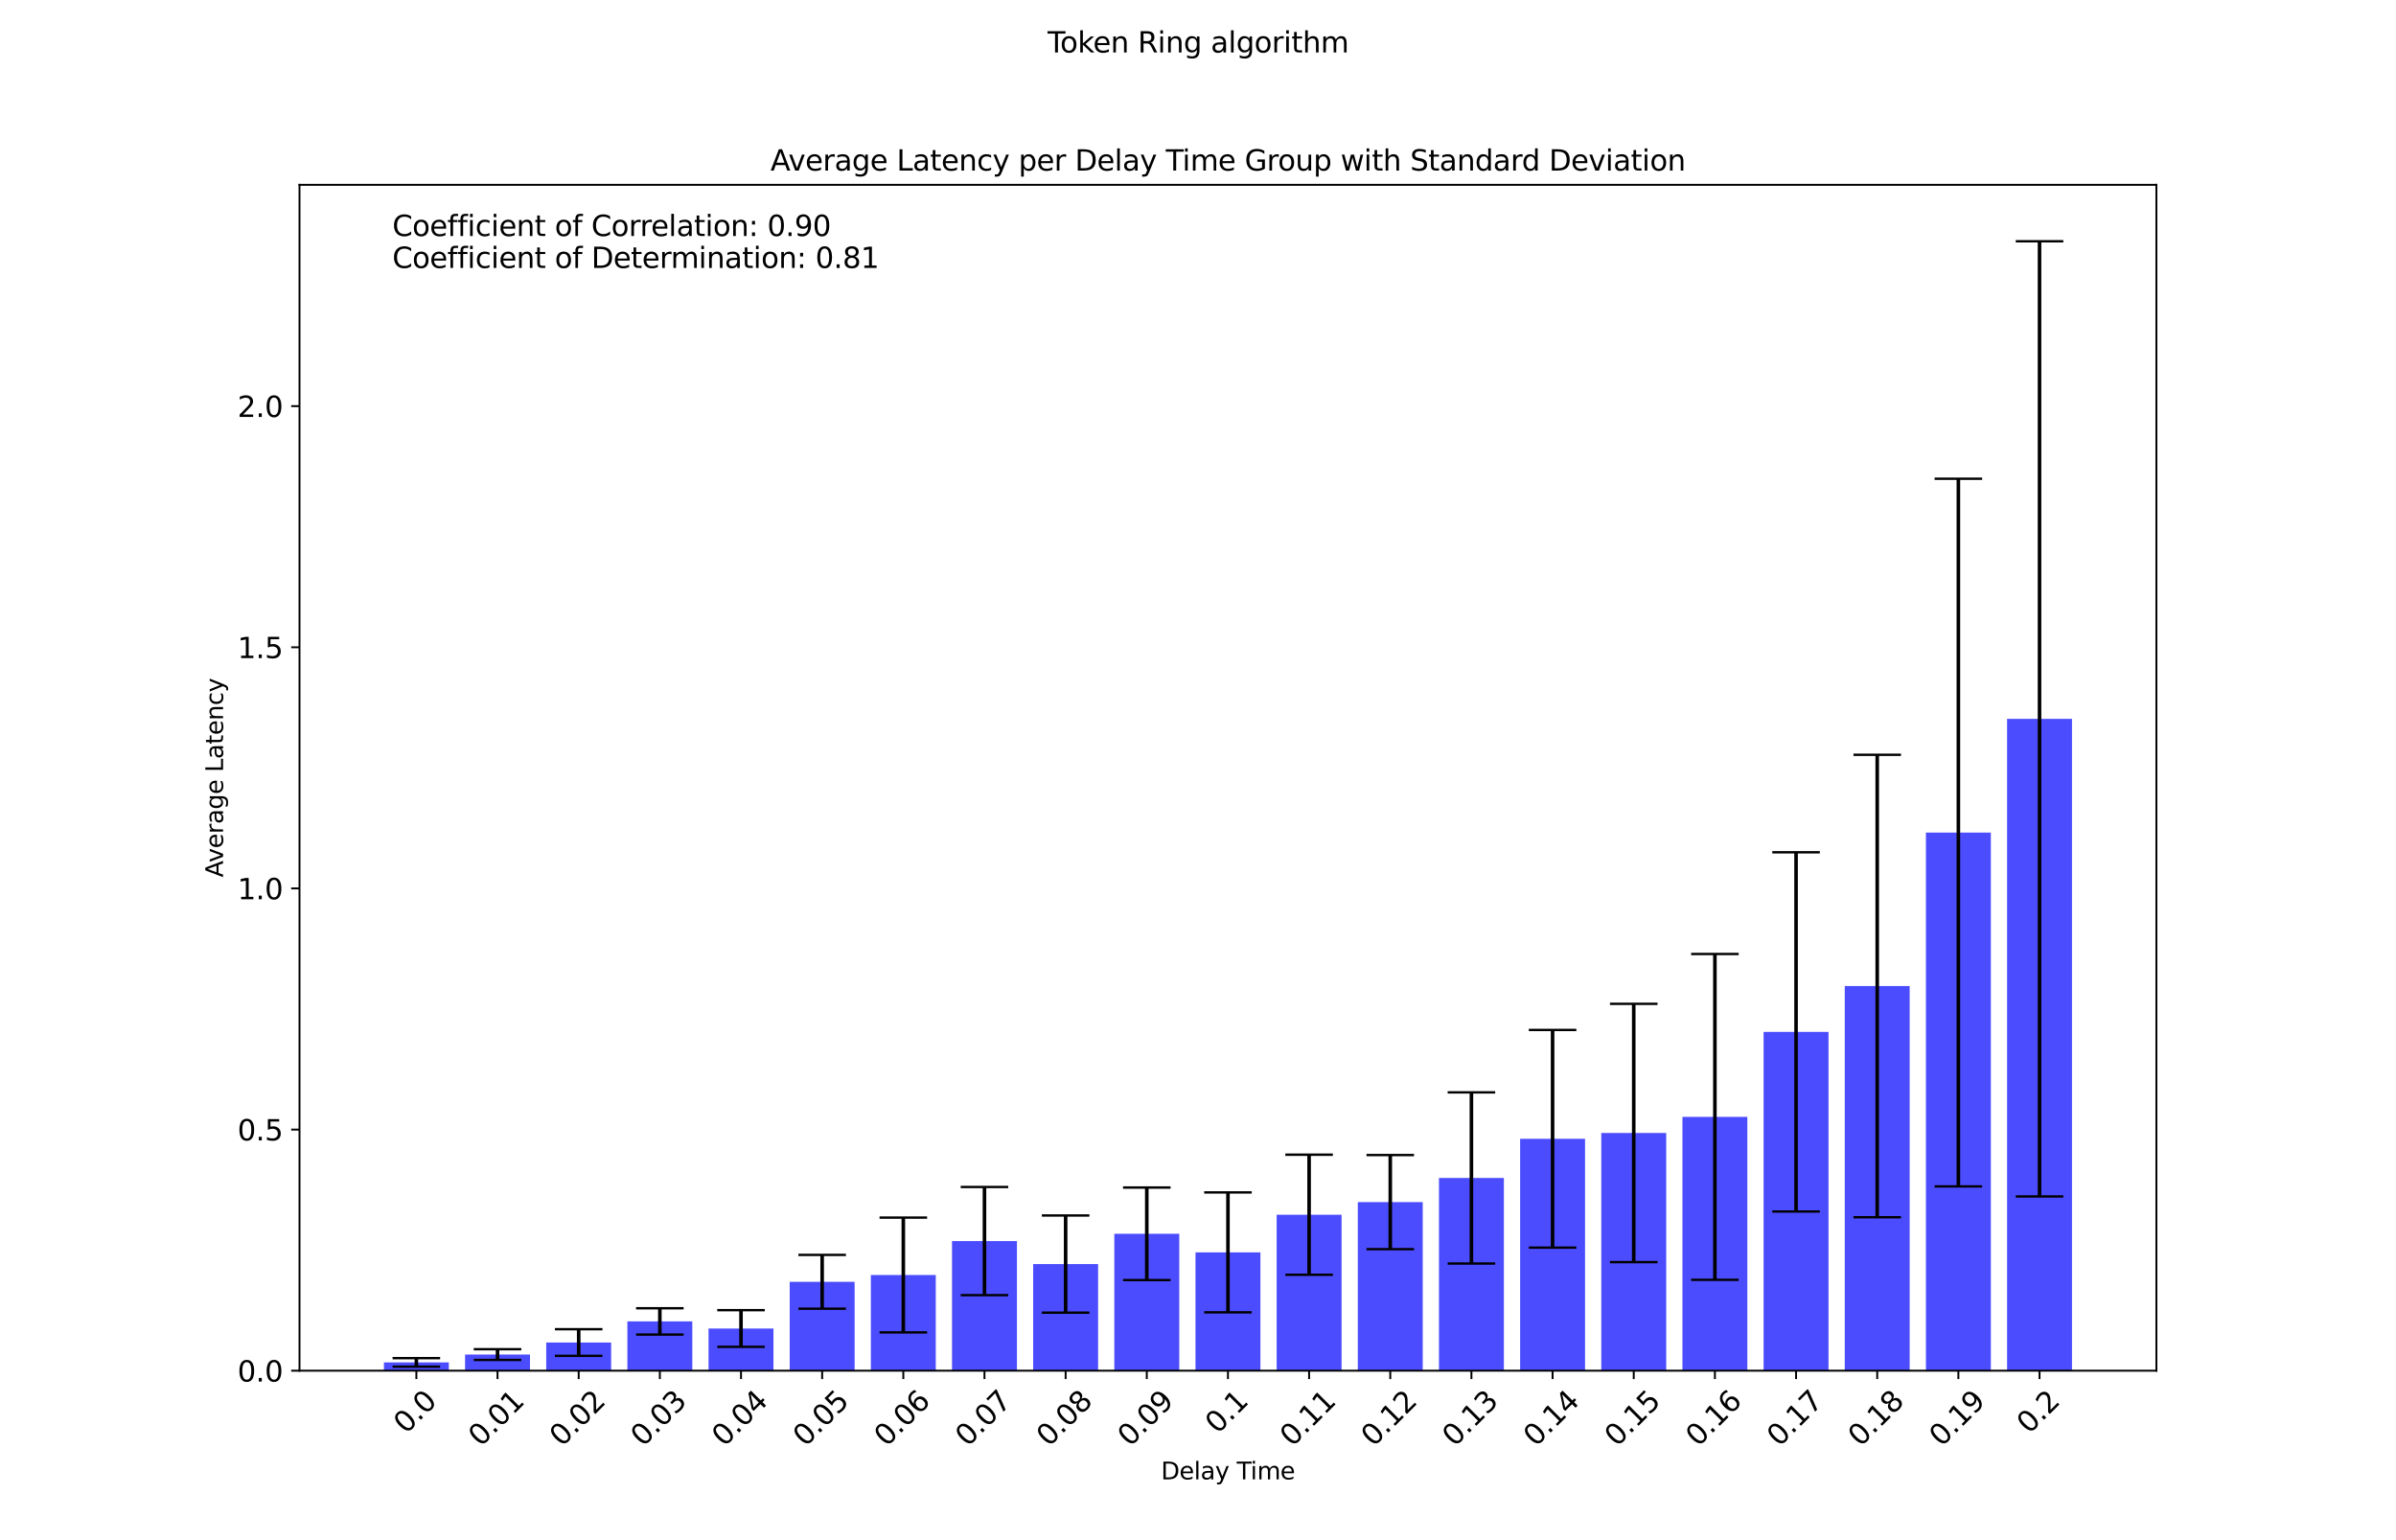 <?xml version="1.0" encoding="utf-8" standalone="no"?>
<!DOCTYPE svg PUBLIC "-//W3C//DTD SVG 1.1//EN"
  "http://www.w3.org/Graphics/SVG/1.1/DTD/svg11.dtd">
<svg xmlns:xlink="http://www.w3.org/1999/xlink" width="1008pt" height="648pt" viewBox="0 0 1008 648" xmlns="http://www.w3.org/2000/svg" version="1.1">
 <defs>
  <style type="text/css">*{stroke-linejoin: round; stroke-linecap: butt}</style>
 </defs>
 <g id="figure_1">
  <g id="patch_1">
   <path d="M 0 648 
L 1008 648 
L 1008 0 
L 0 0 
z
" style="fill: #ffffff"/>
  </g>
  <g id="axes_1">
   <g id="patch_2">
    <path d="M 126 576.72 
L 907.2 576.72 
L 907.2 77.76 
L 126 77.76 
z
" style="fill: #ffffff"/>
   </g>
   <g id="patch_3">
    <path d="M 161.509 576.72 
L 188.824 576.72 
L 188.824 573.223 
L 161.509 573.223 
z
" clip-path="url(#p3dc44b93da)" style="fill: #0000ff; opacity: 0.7"/>
   </g>
   <g id="patch_4">
    <path d="M 195.652 576.72 
L 222.967 576.72 
L 222.967 569.921 
L 195.652 569.921 
z
" clip-path="url(#p3dc44b93da)" style="fill: #0000ff; opacity: 0.7"/>
   </g>
   <g id="patch_5">
    <path d="M 229.796 576.72 
L 257.11 576.72 
L 257.11 564.855 
L 229.796 564.855 
z
" clip-path="url(#p3dc44b93da)" style="fill: #0000ff; opacity: 0.7"/>
   </g>
   <g id="patch_6">
    <path d="M 263.939 576.72 
L 291.254 576.72 
L 291.254 555.966 
L 263.939 555.966 
z
" clip-path="url(#p3dc44b93da)" style="fill: #0000ff; opacity: 0.7"/>
   </g>
   <g id="patch_7">
    <path d="M 298.083 576.72 
L 325.397 576.72 
L 325.397 558.957 
L 298.083 558.957 
z
" clip-path="url(#p3dc44b93da)" style="fill: #0000ff; opacity: 0.7"/>
   </g>
   <g id="patch_8">
    <path d="M 332.226 576.72 
L 359.541 576.72 
L 359.541 539.311 
L 332.226 539.311 
z
" clip-path="url(#p3dc44b93da)" style="fill: #0000ff; opacity: 0.7"/>
   </g>
   <g id="patch_9">
    <path d="M 366.369 576.72 
L 393.684 576.72 
L 393.684 536.441 
L 366.369 536.441 
z
" clip-path="url(#p3dc44b93da)" style="fill: #0000ff; opacity: 0.7"/>
   </g>
   <g id="patch_10">
    <path d="M 400.513 576.72 
L 427.827 576.72 
L 427.827 522.169 
L 400.513 522.169 
z
" clip-path="url(#p3dc44b93da)" style="fill: #0000ff; opacity: 0.7"/>
   </g>
   <g id="patch_11">
    <path d="M 434.656 576.72 
L 461.971 576.72 
L 461.971 531.848 
L 434.656 531.848 
z
" clip-path="url(#p3dc44b93da)" style="fill: #0000ff; opacity: 0.7"/>
   </g>
   <g id="patch_12">
    <path d="M 468.799 576.72 
L 496.114 576.72 
L 496.114 519.116 
L 468.799 519.116 
z
" clip-path="url(#p3dc44b93da)" style="fill: #0000ff; opacity: 0.7"/>
   </g>
   <g id="patch_13">
    <path d="M 502.943 576.72 
L 530.257 576.72 
L 530.257 526.928 
L 502.943 526.928 
z
" clip-path="url(#p3dc44b93da)" style="fill: #0000ff; opacity: 0.7"/>
   </g>
   <g id="patch_14">
    <path d="M 537.086 576.72 
L 564.401 576.72 
L 564.401 511.092 
L 537.086 511.092 
z
" clip-path="url(#p3dc44b93da)" style="fill: #0000ff; opacity: 0.7"/>
   </g>
   <g id="patch_15">
    <path d="M 571.229 576.72 
L 598.544 576.72 
L 598.544 505.771 
L 571.229 505.771 
z
" clip-path="url(#p3dc44b93da)" style="fill: #0000ff; opacity: 0.7"/>
   </g>
   <g id="patch_16">
    <path d="M 605.373 576.72 
L 632.687 576.72 
L 632.687 495.614 
L 605.373 495.614 
z
" clip-path="url(#p3dc44b93da)" style="fill: #0000ff; opacity: 0.7"/>
   </g>
   <g id="patch_17">
    <path d="M 639.516 576.72 
L 666.831 576.72 
L 666.831 479.143 
L 639.516 479.143 
z
" clip-path="url(#p3dc44b93da)" style="fill: #0000ff; opacity: 0.7"/>
   </g>
   <g id="patch_18">
    <path d="M 673.659 576.72 
L 700.974 576.72 
L 700.974 476.696 
L 673.659 476.696 
z
" clip-path="url(#p3dc44b93da)" style="fill: #0000ff; opacity: 0.7"/>
   </g>
   <g id="patch_19">
    <path d="M 707.803 576.72 
L 735.117 576.72 
L 735.117 469.924 
L 707.803 469.924 
z
" clip-path="url(#p3dc44b93da)" style="fill: #0000ff; opacity: 0.7"/>
   </g>
   <g id="patch_20">
    <path d="M 741.946 576.72 
L 769.261 576.72 
L 769.261 434.167 
L 741.946 434.167 
z
" clip-path="url(#p3dc44b93da)" style="fill: #0000ff; opacity: 0.7"/>
   </g>
   <g id="patch_21">
    <path d="M 776.09 576.72 
L 803.404 576.72 
L 803.404 414.865 
L 776.09 414.865 
z
" clip-path="url(#p3dc44b93da)" style="fill: #0000ff; opacity: 0.7"/>
   </g>
   <g id="patch_22">
    <path d="M 810.233 576.72 
L 837.548 576.72 
L 837.548 350.296 
L 810.233 350.296 
z
" clip-path="url(#p3dc44b93da)" style="fill: #0000ff; opacity: 0.7"/>
   </g>
   <g id="patch_23">
    <path d="M 844.376 576.72 
L 871.691 576.72 
L 871.691 302.452 
L 844.376 302.452 
z
" clip-path="url(#p3dc44b93da)" style="fill: #0000ff; opacity: 0.7"/>
   </g>
   <g id="matplotlib.axis_1">
    <g id="xtick_1">
     <g id="line2d_1">
      <defs>
       <path id="m8b3019c519" d="M 0 0 
L 0 3.5 
" style="stroke: #000000; stroke-width: 0.8"/>
      </defs>
      <g>
       <use xlink:href="#m8b3019c519" x="175.166" y="576.72" style="stroke: #000000; stroke-width: 0.8"/>
      </g>
     </g>
     <g id="text_1">
      <!-- 0.0 -->
      <g transform="translate(170.761 603.662) rotate(-45) scale(0.12 -0.12)">
       <defs>
        <path id="DejaVuSans-30" d="M 2034 4250 
Q 1547 4250 1301 3770 
Q 1056 3291 1056 2328 
Q 1056 1369 1301 889 
Q 1547 409 2034 409 
Q 2525 409 2770 889 
Q 3016 1369 3016 2328 
Q 3016 3291 2770 3770 
Q 2525 4250 2034 4250 
z
M 2034 4750 
Q 2819 4750 3233 4129 
Q 3647 3509 3647 2328 
Q 3647 1150 3233 529 
Q 2819 -91 2034 -91 
Q 1250 -91 836 529 
Q 422 1150 422 2328 
Q 422 3509 836 4129 
Q 1250 4750 2034 4750 
z
" transform="scale(0.016)"/>
        <path id="DejaVuSans-2e" d="M 684 794 
L 1344 794 
L 1344 0 
L 684 0 
L 684 794 
z
" transform="scale(0.016)"/>
       </defs>
       <use xlink:href="#DejaVuSans-30"/>
       <use xlink:href="#DejaVuSans-2e" x="63.623"/>
       <use xlink:href="#DejaVuSans-30" x="95.41"/>
      </g>
     </g>
    </g>
    <g id="xtick_2">
     <g id="line2d_2">
      <g>
       <use xlink:href="#m8b3019c519" x="209.31" y="576.72" style="stroke: #000000; stroke-width: 0.8"/>
      </g>
     </g>
     <g id="text_2">
      <!-- 0.01 -->
      <g transform="translate(202.205 609.06) rotate(-45) scale(0.12 -0.12)">
       <defs>
        <path id="DejaVuSans-31" d="M 794 531 
L 1825 531 
L 1825 4091 
L 703 3866 
L 703 4441 
L 1819 4666 
L 2450 4666 
L 2450 531 
L 3481 531 
L 3481 0 
L 794 0 
L 794 531 
z
" transform="scale(0.016)"/>
       </defs>
       <use xlink:href="#DejaVuSans-30"/>
       <use xlink:href="#DejaVuSans-2e" x="63.623"/>
       <use xlink:href="#DejaVuSans-30" x="95.41"/>
       <use xlink:href="#DejaVuSans-31" x="159.033"/>
      </g>
     </g>
    </g>
    <g id="xtick_3">
     <g id="line2d_3">
      <g>
       <use xlink:href="#m8b3019c519" x="243.453" y="576.72" style="stroke: #000000; stroke-width: 0.8"/>
      </g>
     </g>
     <g id="text_3">
      <!-- 0.02 -->
      <g transform="translate(236.348 609.06) rotate(-45) scale(0.12 -0.12)">
       <defs>
        <path id="DejaVuSans-32" d="M 1228 531 
L 3431 531 
L 3431 0 
L 469 0 
L 469 531 
Q 828 903 1448 1529 
Q 2069 2156 2228 2338 
Q 2531 2678 2651 2914 
Q 2772 3150 2772 3378 
Q 2772 3750 2511 3984 
Q 2250 4219 1831 4219 
Q 1534 4219 1204 4116 
Q 875 4013 500 3803 
L 500 4441 
Q 881 4594 1212 4672 
Q 1544 4750 1819 4750 
Q 2544 4750 2975 4387 
Q 3406 4025 3406 3419 
Q 3406 3131 3298 2873 
Q 3191 2616 2906 2266 
Q 2828 2175 2409 1742 
Q 1991 1309 1228 531 
z
" transform="scale(0.016)"/>
       </defs>
       <use xlink:href="#DejaVuSans-30"/>
       <use xlink:href="#DejaVuSans-2e" x="63.623"/>
       <use xlink:href="#DejaVuSans-30" x="95.41"/>
       <use xlink:href="#DejaVuSans-32" x="159.033"/>
      </g>
     </g>
    </g>
    <g id="xtick_4">
     <g id="line2d_4">
      <g>
       <use xlink:href="#m8b3019c519" x="277.597" y="576.72" style="stroke: #000000; stroke-width: 0.8"/>
      </g>
     </g>
     <g id="text_4">
      <!-- 0.03 -->
      <g transform="translate(270.491 609.06) rotate(-45) scale(0.12 -0.12)">
       <defs>
        <path id="DejaVuSans-33" d="M 2597 2516 
Q 3050 2419 3304 2112 
Q 3559 1806 3559 1356 
Q 3559 666 3084 287 
Q 2609 -91 1734 -91 
Q 1441 -91 1130 -33 
Q 819 25 488 141 
L 488 750 
Q 750 597 1062 519 
Q 1375 441 1716 441 
Q 2309 441 2620 675 
Q 2931 909 2931 1356 
Q 2931 1769 2642 2001 
Q 2353 2234 1838 2234 
L 1294 2234 
L 1294 2753 
L 1863 2753 
Q 2328 2753 2575 2939 
Q 2822 3125 2822 3475 
Q 2822 3834 2567 4026 
Q 2313 4219 1838 4219 
Q 1578 4219 1281 4162 
Q 984 4106 628 3988 
L 628 4550 
Q 988 4650 1302 4700 
Q 1616 4750 1894 4750 
Q 2613 4750 3031 4423 
Q 3450 4097 3450 3541 
Q 3450 3153 3228 2886 
Q 3006 2619 2597 2516 
z
" transform="scale(0.016)"/>
       </defs>
       <use xlink:href="#DejaVuSans-30"/>
       <use xlink:href="#DejaVuSans-2e" x="63.623"/>
       <use xlink:href="#DejaVuSans-30" x="95.41"/>
       <use xlink:href="#DejaVuSans-33" x="159.033"/>
      </g>
     </g>
    </g>
    <g id="xtick_5">
     <g id="line2d_5">
      <g>
       <use xlink:href="#m8b3019c519" x="311.74" y="576.72" style="stroke: #000000; stroke-width: 0.8"/>
      </g>
     </g>
     <g id="text_5">
      <!-- 0.04 -->
      <g transform="translate(304.635 609.06) rotate(-45) scale(0.12 -0.12)">
       <defs>
        <path id="DejaVuSans-34" d="M 2419 4116 
L 825 1625 
L 2419 1625 
L 2419 4116 
z
M 2253 4666 
L 3047 4666 
L 3047 1625 
L 3713 1625 
L 3713 1100 
L 3047 1100 
L 3047 0 
L 2419 0 
L 2419 1100 
L 313 1100 
L 313 1709 
L 2253 4666 
z
" transform="scale(0.016)"/>
       </defs>
       <use xlink:href="#DejaVuSans-30"/>
       <use xlink:href="#DejaVuSans-2e" x="63.623"/>
       <use xlink:href="#DejaVuSans-30" x="95.41"/>
       <use xlink:href="#DejaVuSans-34" x="159.033"/>
      </g>
     </g>
    </g>
    <g id="xtick_6">
     <g id="line2d_6">
      <g>
       <use xlink:href="#m8b3019c519" x="345.883" y="576.72" style="stroke: #000000; stroke-width: 0.8"/>
      </g>
     </g>
     <g id="text_6">
      <!-- 0.05 -->
      <g transform="translate(338.778 609.06) rotate(-45) scale(0.12 -0.12)">
       <defs>
        <path id="DejaVuSans-35" d="M 691 4666 
L 3169 4666 
L 3169 4134 
L 1269 4134 
L 1269 2991 
Q 1406 3038 1543 3061 
Q 1681 3084 1819 3084 
Q 2600 3084 3056 2656 
Q 3513 2228 3513 1497 
Q 3513 744 3044 326 
Q 2575 -91 1722 -91 
Q 1428 -91 1123 -41 
Q 819 9 494 109 
L 494 744 
Q 775 591 1075 516 
Q 1375 441 1709 441 
Q 2250 441 2565 725 
Q 2881 1009 2881 1497 
Q 2881 1984 2565 2268 
Q 2250 2553 1709 2553 
Q 1456 2553 1204 2497 
Q 953 2441 691 2322 
L 691 4666 
z
" transform="scale(0.016)"/>
       </defs>
       <use xlink:href="#DejaVuSans-30"/>
       <use xlink:href="#DejaVuSans-2e" x="63.623"/>
       <use xlink:href="#DejaVuSans-30" x="95.41"/>
       <use xlink:href="#DejaVuSans-35" x="159.033"/>
      </g>
     </g>
    </g>
    <g id="xtick_7">
     <g id="line2d_7">
      <g>
       <use xlink:href="#m8b3019c519" x="380.027" y="576.72" style="stroke: #000000; stroke-width: 0.8"/>
      </g>
     </g>
     <g id="text_7">
      <!-- 0.06 -->
      <g transform="translate(372.921 609.06) rotate(-45) scale(0.12 -0.12)">
       <defs>
        <path id="DejaVuSans-36" d="M 2113 2584 
Q 1688 2584 1439 2293 
Q 1191 2003 1191 1497 
Q 1191 994 1439 701 
Q 1688 409 2113 409 
Q 2538 409 2786 701 
Q 3034 994 3034 1497 
Q 3034 2003 2786 2293 
Q 2538 2584 2113 2584 
z
M 3366 4563 
L 3366 3988 
Q 3128 4100 2886 4159 
Q 2644 4219 2406 4219 
Q 1781 4219 1451 3797 
Q 1122 3375 1075 2522 
Q 1259 2794 1537 2939 
Q 1816 3084 2150 3084 
Q 2853 3084 3261 2657 
Q 3669 2231 3669 1497 
Q 3669 778 3244 343 
Q 2819 -91 2113 -91 
Q 1303 -91 875 529 
Q 447 1150 447 2328 
Q 447 3434 972 4092 
Q 1497 4750 2381 4750 
Q 2619 4750 2861 4703 
Q 3103 4656 3366 4563 
z
" transform="scale(0.016)"/>
       </defs>
       <use xlink:href="#DejaVuSans-30"/>
       <use xlink:href="#DejaVuSans-2e" x="63.623"/>
       <use xlink:href="#DejaVuSans-30" x="95.41"/>
       <use xlink:href="#DejaVuSans-36" x="159.033"/>
      </g>
     </g>
    </g>
    <g id="xtick_8">
     <g id="line2d_8">
      <g>
       <use xlink:href="#m8b3019c519" x="414.17" y="576.72" style="stroke: #000000; stroke-width: 0.8"/>
      </g>
     </g>
     <g id="text_8">
      <!-- 0.07 -->
      <g transform="translate(407.065 609.06) rotate(-45) scale(0.12 -0.12)">
       <defs>
        <path id="DejaVuSans-37" d="M 525 4666 
L 3525 4666 
L 3525 4397 
L 1831 0 
L 1172 0 
L 2766 4134 
L 525 4134 
L 525 4666 
z
" transform="scale(0.016)"/>
       </defs>
       <use xlink:href="#DejaVuSans-30"/>
       <use xlink:href="#DejaVuSans-2e" x="63.623"/>
       <use xlink:href="#DejaVuSans-30" x="95.41"/>
       <use xlink:href="#DejaVuSans-37" x="159.033"/>
      </g>
     </g>
    </g>
    <g id="xtick_9">
     <g id="line2d_9">
      <g>
       <use xlink:href="#m8b3019c519" x="448.313" y="576.72" style="stroke: #000000; stroke-width: 0.8"/>
      </g>
     </g>
     <g id="text_9">
      <!-- 0.08 -->
      <g transform="translate(441.208 609.06) rotate(-45) scale(0.12 -0.12)">
       <defs>
        <path id="DejaVuSans-38" d="M 2034 2216 
Q 1584 2216 1326 1975 
Q 1069 1734 1069 1313 
Q 1069 891 1326 650 
Q 1584 409 2034 409 
Q 2484 409 2743 651 
Q 3003 894 3003 1313 
Q 3003 1734 2745 1975 
Q 2488 2216 2034 2216 
z
M 1403 2484 
Q 997 2584 770 2862 
Q 544 3141 544 3541 
Q 544 4100 942 4425 
Q 1341 4750 2034 4750 
Q 2731 4750 3128 4425 
Q 3525 4100 3525 3541 
Q 3525 3141 3298 2862 
Q 3072 2584 2669 2484 
Q 3125 2378 3379 2068 
Q 3634 1759 3634 1313 
Q 3634 634 3220 271 
Q 2806 -91 2034 -91 
Q 1263 -91 848 271 
Q 434 634 434 1313 
Q 434 1759 690 2068 
Q 947 2378 1403 2484 
z
M 1172 3481 
Q 1172 3119 1398 2916 
Q 1625 2713 2034 2713 
Q 2441 2713 2670 2916 
Q 2900 3119 2900 3481 
Q 2900 3844 2670 4047 
Q 2441 4250 2034 4250 
Q 1625 4250 1398 4047 
Q 1172 3844 1172 3481 
z
" transform="scale(0.016)"/>
       </defs>
       <use xlink:href="#DejaVuSans-30"/>
       <use xlink:href="#DejaVuSans-2e" x="63.623"/>
       <use xlink:href="#DejaVuSans-30" x="95.41"/>
       <use xlink:href="#DejaVuSans-38" x="159.033"/>
      </g>
     </g>
    </g>
    <g id="xtick_10">
     <g id="line2d_10">
      <g>
       <use xlink:href="#m8b3019c519" x="482.457" y="576.72" style="stroke: #000000; stroke-width: 0.8"/>
      </g>
     </g>
     <g id="text_10">
      <!-- 0.09 -->
      <g transform="translate(475.352 609.06) rotate(-45) scale(0.12 -0.12)">
       <defs>
        <path id="DejaVuSans-39" d="M 703 97 
L 703 672 
Q 941 559 1184 500 
Q 1428 441 1663 441 
Q 2288 441 2617 861 
Q 2947 1281 2994 2138 
Q 2813 1869 2534 1725 
Q 2256 1581 1919 1581 
Q 1219 1581 811 2004 
Q 403 2428 403 3163 
Q 403 3881 828 4315 
Q 1253 4750 1959 4750 
Q 2769 4750 3195 4129 
Q 3622 3509 3622 2328 
Q 3622 1225 3098 567 
Q 2575 -91 1691 -91 
Q 1453 -91 1209 -44 
Q 966 3 703 97 
z
M 1959 2075 
Q 2384 2075 2632 2365 
Q 2881 2656 2881 3163 
Q 2881 3666 2632 3958 
Q 2384 4250 1959 4250 
Q 1534 4250 1286 3958 
Q 1038 3666 1038 3163 
Q 1038 2656 1286 2365 
Q 1534 2075 1959 2075 
z
" transform="scale(0.016)"/>
       </defs>
       <use xlink:href="#DejaVuSans-30"/>
       <use xlink:href="#DejaVuSans-2e" x="63.623"/>
       <use xlink:href="#DejaVuSans-30" x="95.41"/>
       <use xlink:href="#DejaVuSans-39" x="159.033"/>
      </g>
     </g>
    </g>
    <g id="xtick_11">
     <g id="line2d_11">
      <g>
       <use xlink:href="#m8b3019c519" x="516.6" y="576.72" style="stroke: #000000; stroke-width: 0.8"/>
      </g>
     </g>
     <g id="text_11">
      <!-- 0.1 -->
      <g transform="translate(512.194 603.662) rotate(-45) scale(0.12 -0.12)">
       <use xlink:href="#DejaVuSans-30"/>
       <use xlink:href="#DejaVuSans-2e" x="63.623"/>
       <use xlink:href="#DejaVuSans-31" x="95.41"/>
      </g>
     </g>
    </g>
    <g id="xtick_12">
     <g id="line2d_12">
      <g>
       <use xlink:href="#m8b3019c519" x="550.743" y="576.72" style="stroke: #000000; stroke-width: 0.8"/>
      </g>
     </g>
     <g id="text_12">
      <!-- 0.11 -->
      <g transform="translate(543.638 609.06) rotate(-45) scale(0.12 -0.12)">
       <use xlink:href="#DejaVuSans-30"/>
       <use xlink:href="#DejaVuSans-2e" x="63.623"/>
       <use xlink:href="#DejaVuSans-31" x="95.41"/>
       <use xlink:href="#DejaVuSans-31" x="159.033"/>
      </g>
     </g>
    </g>
    <g id="xtick_13">
     <g id="line2d_13">
      <g>
       <use xlink:href="#m8b3019c519" x="584.887" y="576.72" style="stroke: #000000; stroke-width: 0.8"/>
      </g>
     </g>
     <g id="text_13">
      <!-- 0.12 -->
      <g transform="translate(577.782 609.06) rotate(-45) scale(0.12 -0.12)">
       <use xlink:href="#DejaVuSans-30"/>
       <use xlink:href="#DejaVuSans-2e" x="63.623"/>
       <use xlink:href="#DejaVuSans-31" x="95.41"/>
       <use xlink:href="#DejaVuSans-32" x="159.033"/>
      </g>
     </g>
    </g>
    <g id="xtick_14">
     <g id="line2d_14">
      <g>
       <use xlink:href="#m8b3019c519" x="619.03" y="576.72" style="stroke: #000000; stroke-width: 0.8"/>
      </g>
     </g>
     <g id="text_14">
      <!-- 0.13 -->
      <g transform="translate(611.925 609.06) rotate(-45) scale(0.12 -0.12)">
       <use xlink:href="#DejaVuSans-30"/>
       <use xlink:href="#DejaVuSans-2e" x="63.623"/>
       <use xlink:href="#DejaVuSans-31" x="95.41"/>
       <use xlink:href="#DejaVuSans-33" x="159.033"/>
      </g>
     </g>
    </g>
    <g id="xtick_15">
     <g id="line2d_15">
      <g>
       <use xlink:href="#m8b3019c519" x="653.173" y="576.72" style="stroke: #000000; stroke-width: 0.8"/>
      </g>
     </g>
     <g id="text_15">
      <!-- 0.14 -->
      <g transform="translate(646.068 609.06) rotate(-45) scale(0.12 -0.12)">
       <use xlink:href="#DejaVuSans-30"/>
       <use xlink:href="#DejaVuSans-2e" x="63.623"/>
       <use xlink:href="#DejaVuSans-31" x="95.41"/>
       <use xlink:href="#DejaVuSans-34" x="159.033"/>
      </g>
     </g>
    </g>
    <g id="xtick_16">
     <g id="line2d_16">
      <g>
       <use xlink:href="#m8b3019c519" x="687.317" y="576.72" style="stroke: #000000; stroke-width: 0.8"/>
      </g>
     </g>
     <g id="text_16">
      <!-- 0.15 -->
      <g transform="translate(680.212 609.06) rotate(-45) scale(0.12 -0.12)">
       <use xlink:href="#DejaVuSans-30"/>
       <use xlink:href="#DejaVuSans-2e" x="63.623"/>
       <use xlink:href="#DejaVuSans-31" x="95.41"/>
       <use xlink:href="#DejaVuSans-35" x="159.033"/>
      </g>
     </g>
    </g>
    <g id="xtick_17">
     <g id="line2d_17">
      <g>
       <use xlink:href="#m8b3019c519" x="721.46" y="576.72" style="stroke: #000000; stroke-width: 0.8"/>
      </g>
     </g>
     <g id="text_17">
      <!-- 0.16 -->
      <g transform="translate(714.355 609.06) rotate(-45) scale(0.12 -0.12)">
       <use xlink:href="#DejaVuSans-30"/>
       <use xlink:href="#DejaVuSans-2e" x="63.623"/>
       <use xlink:href="#DejaVuSans-31" x="95.41"/>
       <use xlink:href="#DejaVuSans-36" x="159.033"/>
      </g>
     </g>
    </g>
    <g id="xtick_18">
     <g id="line2d_18">
      <g>
       <use xlink:href="#m8b3019c519" x="755.603" y="576.72" style="stroke: #000000; stroke-width: 0.8"/>
      </g>
     </g>
     <g id="text_18">
      <!-- 0.17 -->
      <g transform="translate(748.498 609.06) rotate(-45) scale(0.12 -0.12)">
       <use xlink:href="#DejaVuSans-30"/>
       <use xlink:href="#DejaVuSans-2e" x="63.623"/>
       <use xlink:href="#DejaVuSans-31" x="95.41"/>
       <use xlink:href="#DejaVuSans-37" x="159.033"/>
      </g>
     </g>
    </g>
    <g id="xtick_19">
     <g id="line2d_19">
      <g>
       <use xlink:href="#m8b3019c519" x="789.747" y="576.72" style="stroke: #000000; stroke-width: 0.8"/>
      </g>
     </g>
     <g id="text_19">
      <!-- 0.18 -->
      <g transform="translate(782.642 609.06) rotate(-45) scale(0.12 -0.12)">
       <use xlink:href="#DejaVuSans-30"/>
       <use xlink:href="#DejaVuSans-2e" x="63.623"/>
       <use xlink:href="#DejaVuSans-31" x="95.41"/>
       <use xlink:href="#DejaVuSans-38" x="159.033"/>
      </g>
     </g>
    </g>
    <g id="xtick_20">
     <g id="line2d_20">
      <g>
       <use xlink:href="#m8b3019c519" x="823.89" y="576.72" style="stroke: #000000; stroke-width: 0.8"/>
      </g>
     </g>
     <g id="text_20">
      <!-- 0.19 -->
      <g transform="translate(816.785 609.06) rotate(-45) scale(0.12 -0.12)">
       <use xlink:href="#DejaVuSans-30"/>
       <use xlink:href="#DejaVuSans-2e" x="63.623"/>
       <use xlink:href="#DejaVuSans-31" x="95.41"/>
       <use xlink:href="#DejaVuSans-39" x="159.033"/>
      </g>
     </g>
    </g>
    <g id="xtick_21">
     <g id="line2d_21">
      <g>
       <use xlink:href="#m8b3019c519" x="858.034" y="576.72" style="stroke: #000000; stroke-width: 0.8"/>
      </g>
     </g>
     <g id="text_21">
      <!-- 0.2 -->
      <g transform="translate(853.628 603.662) rotate(-45) scale(0.12 -0.12)">
       <use xlink:href="#DejaVuSans-30"/>
       <use xlink:href="#DejaVuSans-2e" x="63.623"/>
       <use xlink:href="#DejaVuSans-32" x="95.41"/>
      </g>
     </g>
    </g>
    <g id="text_22">
     <!-- Delay Time -->
     <g transform="translate(488.438 622.424) scale(0.1 -0.1)">
      <defs>
       <path id="DejaVuSans-44" d="M 1259 4147 
L 1259 519 
L 2022 519 
Q 2988 519 3436 956 
Q 3884 1394 3884 2338 
Q 3884 3275 3436 3711 
Q 2988 4147 2022 4147 
L 1259 4147 
z
M 628 4666 
L 1925 4666 
Q 3281 4666 3915 4102 
Q 4550 3538 4550 2338 
Q 4550 1131 3912 565 
Q 3275 0 1925 0 
L 628 0 
L 628 4666 
z
" transform="scale(0.016)"/>
       <path id="DejaVuSans-65" d="M 3597 1894 
L 3597 1613 
L 953 1613 
Q 991 1019 1311 708 
Q 1631 397 2203 397 
Q 2534 397 2845 478 
Q 3156 559 3463 722 
L 3463 178 
Q 3153 47 2828 -22 
Q 2503 -91 2169 -91 
Q 1331 -91 842 396 
Q 353 884 353 1716 
Q 353 2575 817 3079 
Q 1281 3584 2069 3584 
Q 2775 3584 3186 3129 
Q 3597 2675 3597 1894 
z
M 3022 2063 
Q 3016 2534 2758 2815 
Q 2500 3097 2075 3097 
Q 1594 3097 1305 2825 
Q 1016 2553 972 2059 
L 3022 2063 
z
" transform="scale(0.016)"/>
       <path id="DejaVuSans-6c" d="M 603 4863 
L 1178 4863 
L 1178 0 
L 603 0 
L 603 4863 
z
" transform="scale(0.016)"/>
       <path id="DejaVuSans-61" d="M 2194 1759 
Q 1497 1759 1228 1600 
Q 959 1441 959 1056 
Q 959 750 1161 570 
Q 1363 391 1709 391 
Q 2188 391 2477 730 
Q 2766 1069 2766 1631 
L 2766 1759 
L 2194 1759 
z
M 3341 1997 
L 3341 0 
L 2766 0 
L 2766 531 
Q 2569 213 2275 61 
Q 1981 -91 1556 -91 
Q 1019 -91 701 211 
Q 384 513 384 1019 
Q 384 1609 779 1909 
Q 1175 2209 1959 2209 
L 2766 2209 
L 2766 2266 
Q 2766 2663 2505 2880 
Q 2244 3097 1772 3097 
Q 1472 3097 1187 3025 
Q 903 2953 641 2809 
L 641 3341 
Q 956 3463 1253 3523 
Q 1550 3584 1831 3584 
Q 2591 3584 2966 3190 
Q 3341 2797 3341 1997 
z
" transform="scale(0.016)"/>
       <path id="DejaVuSans-79" d="M 2059 -325 
Q 1816 -950 1584 -1140 
Q 1353 -1331 966 -1331 
L 506 -1331 
L 506 -850 
L 844 -850 
Q 1081 -850 1212 -737 
Q 1344 -625 1503 -206 
L 1606 56 
L 191 3500 
L 800 3500 
L 1894 763 
L 2988 3500 
L 3597 3500 
L 2059 -325 
z
" transform="scale(0.016)"/>
       <path id="DejaVuSans-20" transform="scale(0.016)"/>
       <path id="DejaVuSans-54" d="M -19 4666 
L 3928 4666 
L 3928 4134 
L 2272 4134 
L 2272 0 
L 1638 0 
L 1638 4134 
L -19 4134 
L -19 4666 
z
" transform="scale(0.016)"/>
       <path id="DejaVuSans-69" d="M 603 3500 
L 1178 3500 
L 1178 0 
L 603 0 
L 603 3500 
z
M 603 4863 
L 1178 4863 
L 1178 4134 
L 603 4134 
L 603 4863 
z
" transform="scale(0.016)"/>
       <path id="DejaVuSans-6d" d="M 3328 2828 
Q 3544 3216 3844 3400 
Q 4144 3584 4550 3584 
Q 5097 3584 5394 3201 
Q 5691 2819 5691 2113 
L 5691 0 
L 5113 0 
L 5113 2094 
Q 5113 2597 4934 2840 
Q 4756 3084 4391 3084 
Q 3944 3084 3684 2787 
Q 3425 2491 3425 1978 
L 3425 0 
L 2847 0 
L 2847 2094 
Q 2847 2600 2669 2842 
Q 2491 3084 2119 3084 
Q 1678 3084 1418 2786 
Q 1159 2488 1159 1978 
L 1159 0 
L 581 0 
L 581 3500 
L 1159 3500 
L 1159 2956 
Q 1356 3278 1631 3431 
Q 1906 3584 2284 3584 
Q 2666 3584 2933 3390 
Q 3200 3197 3328 2828 
z
" transform="scale(0.016)"/>
      </defs>
      <use xlink:href="#DejaVuSans-44"/>
      <use xlink:href="#DejaVuSans-65" x="77.002"/>
      <use xlink:href="#DejaVuSans-6c" x="138.525"/>
      <use xlink:href="#DejaVuSans-61" x="166.309"/>
      <use xlink:href="#DejaVuSans-79" x="227.588"/>
      <use xlink:href="#DejaVuSans-20" x="286.768"/>
      <use xlink:href="#DejaVuSans-54" x="318.555"/>
      <use xlink:href="#DejaVuSans-69" x="376.514"/>
      <use xlink:href="#DejaVuSans-6d" x="404.297"/>
      <use xlink:href="#DejaVuSans-65" x="501.709"/>
     </g>
    </g>
   </g>
   <g id="matplotlib.axis_2">
    <g id="ytick_1">
     <g id="line2d_22">
      <defs>
       <path id="mb868a69dc4" d="M 0 0 
L -3.5 0 
" style="stroke: #000000; stroke-width: 0.8"/>
      </defs>
      <g>
       <use xlink:href="#mb868a69dc4" x="126" y="576.72" style="stroke: #000000; stroke-width: 0.8"/>
      </g>
     </g>
     <g id="text_23">
      <!-- 0.0 -->
      <g transform="translate(99.916 581.279) scale(0.12 -0.12)">
       <use xlink:href="#DejaVuSans-30"/>
       <use xlink:href="#DejaVuSans-2e" x="63.623"/>
       <use xlink:href="#DejaVuSans-30" x="95.41"/>
      </g>
     </g>
    </g>
    <g id="ytick_2">
     <g id="line2d_23">
      <g>
       <use xlink:href="#mb868a69dc4" x="126" y="475.258" style="stroke: #000000; stroke-width: 0.8"/>
      </g>
     </g>
     <g id="text_24">
      <!-- 0.5 -->
      <g transform="translate(99.916 479.817) scale(0.12 -0.12)">
       <use xlink:href="#DejaVuSans-30"/>
       <use xlink:href="#DejaVuSans-2e" x="63.623"/>
       <use xlink:href="#DejaVuSans-35" x="95.41"/>
      </g>
     </g>
    </g>
    <g id="ytick_3">
     <g id="line2d_24">
      <g>
       <use xlink:href="#mb868a69dc4" x="126" y="373.795" style="stroke: #000000; stroke-width: 0.8"/>
      </g>
     </g>
     <g id="text_25">
      <!-- 1.0 -->
      <g transform="translate(99.916 378.354) scale(0.12 -0.12)">
       <use xlink:href="#DejaVuSans-31"/>
       <use xlink:href="#DejaVuSans-2e" x="63.623"/>
       <use xlink:href="#DejaVuSans-30" x="95.41"/>
      </g>
     </g>
    </g>
    <g id="ytick_4">
     <g id="line2d_25">
      <g>
       <use xlink:href="#mb868a69dc4" x="126" y="272.333" style="stroke: #000000; stroke-width: 0.8"/>
      </g>
     </g>
     <g id="text_26">
      <!-- 1.5 -->
      <g transform="translate(99.916 276.892) scale(0.12 -0.12)">
       <use xlink:href="#DejaVuSans-31"/>
       <use xlink:href="#DejaVuSans-2e" x="63.623"/>
       <use xlink:href="#DejaVuSans-35" x="95.41"/>
      </g>
     </g>
    </g>
    <g id="ytick_5">
     <g id="line2d_26">
      <g>
       <use xlink:href="#mb868a69dc4" x="126" y="170.87" style="stroke: #000000; stroke-width: 0.8"/>
      </g>
     </g>
     <g id="text_27">
      <!-- 2.0 -->
      <g transform="translate(99.916 175.429) scale(0.12 -0.12)">
       <use xlink:href="#DejaVuSans-32"/>
       <use xlink:href="#DejaVuSans-2e" x="63.623"/>
       <use xlink:href="#DejaVuSans-30" x="95.41"/>
      </g>
     </g>
    </g>
    <g id="text_28">
     <!-- Average Latency -->
     <g transform="translate(93.837 369.126) rotate(-90) scale(0.1 -0.1)">
      <defs>
       <path id="DejaVuSans-41" d="M 2188 4044 
L 1331 1722 
L 3047 1722 
L 2188 4044 
z
M 1831 4666 
L 2547 4666 
L 4325 0 
L 3669 0 
L 3244 1197 
L 1141 1197 
L 716 0 
L 50 0 
L 1831 4666 
z
" transform="scale(0.016)"/>
       <path id="DejaVuSans-76" d="M 191 3500 
L 800 3500 
L 1894 563 
L 2988 3500 
L 3597 3500 
L 2284 0 
L 1503 0 
L 191 3500 
z
" transform="scale(0.016)"/>
       <path id="DejaVuSans-72" d="M 2631 2963 
Q 2534 3019 2420 3045 
Q 2306 3072 2169 3072 
Q 1681 3072 1420 2755 
Q 1159 2438 1159 1844 
L 1159 0 
L 581 0 
L 581 3500 
L 1159 3500 
L 1159 2956 
Q 1341 3275 1631 3429 
Q 1922 3584 2338 3584 
Q 2397 3584 2469 3576 
Q 2541 3569 2628 3553 
L 2631 2963 
z
" transform="scale(0.016)"/>
       <path id="DejaVuSans-67" d="M 2906 1791 
Q 2906 2416 2648 2759 
Q 2391 3103 1925 3103 
Q 1463 3103 1205 2759 
Q 947 2416 947 1791 
Q 947 1169 1205 825 
Q 1463 481 1925 481 
Q 2391 481 2648 825 
Q 2906 1169 2906 1791 
z
M 3481 434 
Q 3481 -459 3084 -895 
Q 2688 -1331 1869 -1331 
Q 1566 -1331 1297 -1286 
Q 1028 -1241 775 -1147 
L 775 -588 
Q 1028 -725 1275 -790 
Q 1522 -856 1778 -856 
Q 2344 -856 2625 -561 
Q 2906 -266 2906 331 
L 2906 616 
Q 2728 306 2450 153 
Q 2172 0 1784 0 
Q 1141 0 747 490 
Q 353 981 353 1791 
Q 353 2603 747 3093 
Q 1141 3584 1784 3584 
Q 2172 3584 2450 3431 
Q 2728 3278 2906 2969 
L 2906 3500 
L 3481 3500 
L 3481 434 
z
" transform="scale(0.016)"/>
       <path id="DejaVuSans-4c" d="M 628 4666 
L 1259 4666 
L 1259 531 
L 3531 531 
L 3531 0 
L 628 0 
L 628 4666 
z
" transform="scale(0.016)"/>
       <path id="DejaVuSans-74" d="M 1172 4494 
L 1172 3500 
L 2356 3500 
L 2356 3053 
L 1172 3053 
L 1172 1153 
Q 1172 725 1289 603 
Q 1406 481 1766 481 
L 2356 481 
L 2356 0 
L 1766 0 
Q 1100 0 847 248 
Q 594 497 594 1153 
L 594 3053 
L 172 3053 
L 172 3500 
L 594 3500 
L 594 4494 
L 1172 4494 
z
" transform="scale(0.016)"/>
       <path id="DejaVuSans-6e" d="M 3513 2113 
L 3513 0 
L 2938 0 
L 2938 2094 
Q 2938 2591 2744 2837 
Q 2550 3084 2163 3084 
Q 1697 3084 1428 2787 
Q 1159 2491 1159 1978 
L 1159 0 
L 581 0 
L 581 3500 
L 1159 3500 
L 1159 2956 
Q 1366 3272 1645 3428 
Q 1925 3584 2291 3584 
Q 2894 3584 3203 3211 
Q 3513 2838 3513 2113 
z
" transform="scale(0.016)"/>
       <path id="DejaVuSans-63" d="M 3122 3366 
L 3122 2828 
Q 2878 2963 2633 3030 
Q 2388 3097 2138 3097 
Q 1578 3097 1268 2742 
Q 959 2388 959 1747 
Q 959 1106 1268 751 
Q 1578 397 2138 397 
Q 2388 397 2633 464 
Q 2878 531 3122 666 
L 3122 134 
Q 2881 22 2623 -34 
Q 2366 -91 2075 -91 
Q 1284 -91 818 406 
Q 353 903 353 1747 
Q 353 2603 823 3093 
Q 1294 3584 2113 3584 
Q 2378 3584 2631 3529 
Q 2884 3475 3122 3366 
z
" transform="scale(0.016)"/>
      </defs>
      <use xlink:href="#DejaVuSans-41"/>
      <use xlink:href="#DejaVuSans-76" x="62.533"/>
      <use xlink:href="#DejaVuSans-65" x="121.713"/>
      <use xlink:href="#DejaVuSans-72" x="183.236"/>
      <use xlink:href="#DejaVuSans-61" x="224.35"/>
      <use xlink:href="#DejaVuSans-67" x="285.629"/>
      <use xlink:href="#DejaVuSans-65" x="349.105"/>
      <use xlink:href="#DejaVuSans-20" x="410.629"/>
      <use xlink:href="#DejaVuSans-4c" x="442.416"/>
      <use xlink:href="#DejaVuSans-61" x="498.129"/>
      <use xlink:href="#DejaVuSans-74" x="559.408"/>
      <use xlink:href="#DejaVuSans-65" x="598.617"/>
      <use xlink:href="#DejaVuSans-6e" x="660.141"/>
      <use xlink:href="#DejaVuSans-63" x="723.52"/>
      <use xlink:href="#DejaVuSans-79" x="778.5"/>
     </g>
    </g>
   </g>
   <g id="LineCollection_1">
    <path d="M 175.166 575.008 
L 175.166 571.438 
" clip-path="url(#p3dc44b93da)" style="fill: none; stroke: #000000; stroke-width: 1.5"/>
    <path d="M 209.31 572.171 
L 209.31 567.671 
" clip-path="url(#p3dc44b93da)" style="fill: none; stroke: #000000; stroke-width: 1.5"/>
    <path d="M 243.453 570.464 
L 243.453 559.245 
" clip-path="url(#p3dc44b93da)" style="fill: none; stroke: #000000; stroke-width: 1.5"/>
    <path d="M 277.597 561.504 
L 277.597 550.428 
" clip-path="url(#p3dc44b93da)" style="fill: none; stroke: #000000; stroke-width: 1.5"/>
    <path d="M 311.74 566.673 
L 311.74 551.242 
" clip-path="url(#p3dc44b93da)" style="fill: none; stroke: #000000; stroke-width: 1.5"/>
    <path d="M 345.883 550.622 
L 345.883 528.001 
" clip-path="url(#p3dc44b93da)" style="fill: none; stroke: #000000; stroke-width: 1.5"/>
    <path d="M 380.027 560.589 
L 380.027 512.293 
" clip-path="url(#p3dc44b93da)" style="fill: none; stroke: #000000; stroke-width: 1.5"/>
    <path d="M 414.17 544.918 
L 414.17 499.42 
" clip-path="url(#p3dc44b93da)" style="fill: none; stroke: #000000; stroke-width: 1.5"/>
    <path d="M 448.313 552.301 
L 448.313 511.395 
" clip-path="url(#p3dc44b93da)" style="fill: none; stroke: #000000; stroke-width: 1.5"/>
    <path d="M 482.457 538.588 
L 482.457 499.643 
" clip-path="url(#p3dc44b93da)" style="fill: none; stroke: #000000; stroke-width: 1.5"/>
    <path d="M 516.6 552.15 
L 516.6 501.706 
" clip-path="url(#p3dc44b93da)" style="fill: none; stroke: #000000; stroke-width: 1.5"/>
    <path d="M 550.743 536.355 
L 550.743 485.829 
" clip-path="url(#p3dc44b93da)" style="fill: none; stroke: #000000; stroke-width: 1.5"/>
    <path d="M 584.887 525.562 
L 584.887 485.98 
" clip-path="url(#p3dc44b93da)" style="fill: none; stroke: #000000; stroke-width: 1.5"/>
    <path d="M 619.03 531.62 
L 619.03 459.609 
" clip-path="url(#p3dc44b93da)" style="fill: none; stroke: #000000; stroke-width: 1.5"/>
    <path d="M 653.173 524.933 
L 653.173 433.352 
" clip-path="url(#p3dc44b93da)" style="fill: none; stroke: #000000; stroke-width: 1.5"/>
    <path d="M 687.317 531.031 
L 687.317 422.361 
" clip-path="url(#p3dc44b93da)" style="fill: none; stroke: #000000; stroke-width: 1.5"/>
    <path d="M 721.46 538.472 
L 721.46 401.376 
" clip-path="url(#p3dc44b93da)" style="fill: none; stroke: #000000; stroke-width: 1.5"/>
    <path d="M 755.603 509.732 
L 755.603 358.602 
" clip-path="url(#p3dc44b93da)" style="fill: none; stroke: #000000; stroke-width: 1.5"/>
    <path d="M 789.747 512.165 
L 789.747 317.564 
" clip-path="url(#p3dc44b93da)" style="fill: none; stroke: #000000; stroke-width: 1.5"/>
    <path d="M 823.89 499.168 
L 823.89 201.425 
" clip-path="url(#p3dc44b93da)" style="fill: none; stroke: #000000; stroke-width: 1.5"/>
    <path d="M 858.034 503.385 
L 858.034 101.52 
" clip-path="url(#p3dc44b93da)" style="fill: none; stroke: #000000; stroke-width: 1.5"/>
   </g>
   <g id="line2d_27">
    <defs>
     <path id="m4732b81d4a" d="M 10 0 
L -10 -0 
" style="stroke: #000000"/>
    </defs>
    <g clip-path="url(#p3dc44b93da)">
     <use xlink:href="#m4732b81d4a" x="175.166" y="575.008" style="stroke: #000000"/>
     <use xlink:href="#m4732b81d4a" x="209.31" y="572.171" style="stroke: #000000"/>
     <use xlink:href="#m4732b81d4a" x="243.453" y="570.464" style="stroke: #000000"/>
     <use xlink:href="#m4732b81d4a" x="277.597" y="561.504" style="stroke: #000000"/>
     <use xlink:href="#m4732b81d4a" x="311.74" y="566.673" style="stroke: #000000"/>
     <use xlink:href="#m4732b81d4a" x="345.883" y="550.622" style="stroke: #000000"/>
     <use xlink:href="#m4732b81d4a" x="380.027" y="560.589" style="stroke: #000000"/>
     <use xlink:href="#m4732b81d4a" x="414.17" y="544.918" style="stroke: #000000"/>
     <use xlink:href="#m4732b81d4a" x="448.313" y="552.301" style="stroke: #000000"/>
     <use xlink:href="#m4732b81d4a" x="482.457" y="538.588" style="stroke: #000000"/>
     <use xlink:href="#m4732b81d4a" x="516.6" y="552.15" style="stroke: #000000"/>
     <use xlink:href="#m4732b81d4a" x="550.743" y="536.355" style="stroke: #000000"/>
     <use xlink:href="#m4732b81d4a" x="584.887" y="525.562" style="stroke: #000000"/>
     <use xlink:href="#m4732b81d4a" x="619.03" y="531.62" style="stroke: #000000"/>
     <use xlink:href="#m4732b81d4a" x="653.173" y="524.933" style="stroke: #000000"/>
     <use xlink:href="#m4732b81d4a" x="687.317" y="531.031" style="stroke: #000000"/>
     <use xlink:href="#m4732b81d4a" x="721.46" y="538.472" style="stroke: #000000"/>
     <use xlink:href="#m4732b81d4a" x="755.603" y="509.732" style="stroke: #000000"/>
     <use xlink:href="#m4732b81d4a" x="789.747" y="512.165" style="stroke: #000000"/>
     <use xlink:href="#m4732b81d4a" x="823.89" y="499.168" style="stroke: #000000"/>
     <use xlink:href="#m4732b81d4a" x="858.034" y="503.385" style="stroke: #000000"/>
    </g>
   </g>
   <g id="line2d_28">
    <g clip-path="url(#p3dc44b93da)">
     <use xlink:href="#m4732b81d4a" x="175.166" y="571.438" style="stroke: #000000"/>
     <use xlink:href="#m4732b81d4a" x="209.31" y="567.671" style="stroke: #000000"/>
     <use xlink:href="#m4732b81d4a" x="243.453" y="559.245" style="stroke: #000000"/>
     <use xlink:href="#m4732b81d4a" x="277.597" y="550.428" style="stroke: #000000"/>
     <use xlink:href="#m4732b81d4a" x="311.74" y="551.242" style="stroke: #000000"/>
     <use xlink:href="#m4732b81d4a" x="345.883" y="528.001" style="stroke: #000000"/>
     <use xlink:href="#m4732b81d4a" x="380.027" y="512.293" style="stroke: #000000"/>
     <use xlink:href="#m4732b81d4a" x="414.17" y="499.42" style="stroke: #000000"/>
     <use xlink:href="#m4732b81d4a" x="448.313" y="511.395" style="stroke: #000000"/>
     <use xlink:href="#m4732b81d4a" x="482.457" y="499.643" style="stroke: #000000"/>
     <use xlink:href="#m4732b81d4a" x="516.6" y="501.706" style="stroke: #000000"/>
     <use xlink:href="#m4732b81d4a" x="550.743" y="485.829" style="stroke: #000000"/>
     <use xlink:href="#m4732b81d4a" x="584.887" y="485.98" style="stroke: #000000"/>
     <use xlink:href="#m4732b81d4a" x="619.03" y="459.609" style="stroke: #000000"/>
     <use xlink:href="#m4732b81d4a" x="653.173" y="433.352" style="stroke: #000000"/>
     <use xlink:href="#m4732b81d4a" x="687.317" y="422.361" style="stroke: #000000"/>
     <use xlink:href="#m4732b81d4a" x="721.46" y="401.376" style="stroke: #000000"/>
     <use xlink:href="#m4732b81d4a" x="755.603" y="358.602" style="stroke: #000000"/>
     <use xlink:href="#m4732b81d4a" x="789.747" y="317.564" style="stroke: #000000"/>
     <use xlink:href="#m4732b81d4a" x="823.89" y="201.425" style="stroke: #000000"/>
     <use xlink:href="#m4732b81d4a" x="858.034" y="101.52" style="stroke: #000000"/>
    </g>
   </g>
   <g id="patch_24">
    <path d="M 126 576.72 
L 126 77.76 
" style="fill: none; stroke: #000000; stroke-width: 0.8; stroke-linejoin: miter; stroke-linecap: square"/>
   </g>
   <g id="patch_25">
    <path d="M 907.2 576.72 
L 907.2 77.76 
" style="fill: none; stroke: #000000; stroke-width: 0.8; stroke-linejoin: miter; stroke-linecap: square"/>
   </g>
   <g id="patch_26">
    <path d="M 126 576.72 
L 907.2 576.72 
" style="fill: none; stroke: #000000; stroke-width: 0.8; stroke-linejoin: miter; stroke-linecap: square"/>
   </g>
   <g id="patch_27">
    <path d="M 126 77.76 
L 907.2 77.76 
" style="fill: none; stroke: #000000; stroke-width: 0.8; stroke-linejoin: miter; stroke-linecap: square"/>
   </g>
   <g id="text_29">
    <!-- Coefficient of Correlation: 0.90 -->
    <g transform="translate(165.06 99.301) scale(0.12 -0.12)">
     <defs>
      <path id="DejaVuSans-43" d="M 4122 4306 
L 4122 3641 
Q 3803 3938 3442 4084 
Q 3081 4231 2675 4231 
Q 1875 4231 1450 3742 
Q 1025 3253 1025 2328 
Q 1025 1406 1450 917 
Q 1875 428 2675 428 
Q 3081 428 3442 575 
Q 3803 722 4122 1019 
L 4122 359 
Q 3791 134 3420 21 
Q 3050 -91 2638 -91 
Q 1578 -91 968 557 
Q 359 1206 359 2328 
Q 359 3453 968 4101 
Q 1578 4750 2638 4750 
Q 3056 4750 3426 4639 
Q 3797 4528 4122 4306 
z
" transform="scale(0.016)"/>
      <path id="DejaVuSans-6f" d="M 1959 3097 
Q 1497 3097 1228 2736 
Q 959 2375 959 1747 
Q 959 1119 1226 758 
Q 1494 397 1959 397 
Q 2419 397 2687 759 
Q 2956 1122 2956 1747 
Q 2956 2369 2687 2733 
Q 2419 3097 1959 3097 
z
M 1959 3584 
Q 2709 3584 3137 3096 
Q 3566 2609 3566 1747 
Q 3566 888 3137 398 
Q 2709 -91 1959 -91 
Q 1206 -91 779 398 
Q 353 888 353 1747 
Q 353 2609 779 3096 
Q 1206 3584 1959 3584 
z
" transform="scale(0.016)"/>
      <path id="DejaVuSans-66" d="M 2375 4863 
L 2375 4384 
L 1825 4384 
Q 1516 4384 1395 4259 
Q 1275 4134 1275 3809 
L 1275 3500 
L 2222 3500 
L 2222 3053 
L 1275 3053 
L 1275 0 
L 697 0 
L 697 3053 
L 147 3053 
L 147 3500 
L 697 3500 
L 697 3744 
Q 697 4328 969 4595 
Q 1241 4863 1831 4863 
L 2375 4863 
z
" transform="scale(0.016)"/>
      <path id="DejaVuSans-3a" d="M 750 794 
L 1409 794 
L 1409 0 
L 750 0 
L 750 794 
z
M 750 3309 
L 1409 3309 
L 1409 2516 
L 750 2516 
L 750 3309 
z
" transform="scale(0.016)"/>
     </defs>
     <use xlink:href="#DejaVuSans-43"/>
     <use xlink:href="#DejaVuSans-6f" x="69.824"/>
     <use xlink:href="#DejaVuSans-65" x="131.006"/>
     <use xlink:href="#DejaVuSans-66" x="192.529"/>
     <use xlink:href="#DejaVuSans-66" x="227.734"/>
     <use xlink:href="#DejaVuSans-69" x="262.939"/>
     <use xlink:href="#DejaVuSans-63" x="290.723"/>
     <use xlink:href="#DejaVuSans-69" x="345.703"/>
     <use xlink:href="#DejaVuSans-65" x="373.486"/>
     <use xlink:href="#DejaVuSans-6e" x="435.01"/>
     <use xlink:href="#DejaVuSans-74" x="498.389"/>
     <use xlink:href="#DejaVuSans-20" x="537.598"/>
     <use xlink:href="#DejaVuSans-6f" x="569.385"/>
     <use xlink:href="#DejaVuSans-66" x="630.566"/>
     <use xlink:href="#DejaVuSans-20" x="665.771"/>
     <use xlink:href="#DejaVuSans-43" x="697.559"/>
     <use xlink:href="#DejaVuSans-6f" x="767.383"/>
     <use xlink:href="#DejaVuSans-72" x="828.564"/>
     <use xlink:href="#DejaVuSans-72" x="867.928"/>
     <use xlink:href="#DejaVuSans-65" x="906.791"/>
     <use xlink:href="#DejaVuSans-6c" x="968.314"/>
     <use xlink:href="#DejaVuSans-61" x="996.098"/>
     <use xlink:href="#DejaVuSans-74" x="1057.377"/>
     <use xlink:href="#DejaVuSans-69" x="1096.586"/>
     <use xlink:href="#DejaVuSans-6f" x="1124.369"/>
     <use xlink:href="#DejaVuSans-6e" x="1185.551"/>
     <use xlink:href="#DejaVuSans-3a" x="1248.93"/>
     <use xlink:href="#DejaVuSans-20" x="1282.621"/>
     <use xlink:href="#DejaVuSans-30" x="1314.408"/>
     <use xlink:href="#DejaVuSans-2e" x="1378.031"/>
     <use xlink:href="#DejaVuSans-39" x="1409.818"/>
     <use xlink:href="#DejaVuSans-30" x="1473.441"/>
    </g>
    <!-- Coefficient of Determination: 0.81 -->
    <g transform="translate(165.06 112.738) scale(0.12 -0.12)">
     <use xlink:href="#DejaVuSans-43"/>
     <use xlink:href="#DejaVuSans-6f" x="69.824"/>
     <use xlink:href="#DejaVuSans-65" x="131.006"/>
     <use xlink:href="#DejaVuSans-66" x="192.529"/>
     <use xlink:href="#DejaVuSans-66" x="227.734"/>
     <use xlink:href="#DejaVuSans-69" x="262.939"/>
     <use xlink:href="#DejaVuSans-63" x="290.723"/>
     <use xlink:href="#DejaVuSans-69" x="345.703"/>
     <use xlink:href="#DejaVuSans-65" x="373.486"/>
     <use xlink:href="#DejaVuSans-6e" x="435.01"/>
     <use xlink:href="#DejaVuSans-74" x="498.389"/>
     <use xlink:href="#DejaVuSans-20" x="537.598"/>
     <use xlink:href="#DejaVuSans-6f" x="569.385"/>
     <use xlink:href="#DejaVuSans-66" x="630.566"/>
     <use xlink:href="#DejaVuSans-20" x="665.771"/>
     <use xlink:href="#DejaVuSans-44" x="697.559"/>
     <use xlink:href="#DejaVuSans-65" x="774.561"/>
     <use xlink:href="#DejaVuSans-74" x="836.084"/>
     <use xlink:href="#DejaVuSans-65" x="875.293"/>
     <use xlink:href="#DejaVuSans-72" x="936.816"/>
     <use xlink:href="#DejaVuSans-6d" x="976.18"/>
     <use xlink:href="#DejaVuSans-69" x="1073.592"/>
     <use xlink:href="#DejaVuSans-6e" x="1101.375"/>
     <use xlink:href="#DejaVuSans-61" x="1164.754"/>
     <use xlink:href="#DejaVuSans-74" x="1226.033"/>
     <use xlink:href="#DejaVuSans-69" x="1265.242"/>
     <use xlink:href="#DejaVuSans-6f" x="1293.025"/>
     <use xlink:href="#DejaVuSans-6e" x="1354.207"/>
     <use xlink:href="#DejaVuSans-3a" x="1417.586"/>
     <use xlink:href="#DejaVuSans-20" x="1451.277"/>
     <use xlink:href="#DejaVuSans-30" x="1483.064"/>
     <use xlink:href="#DejaVuSans-2e" x="1546.688"/>
     <use xlink:href="#DejaVuSans-38" x="1578.475"/>
     <use xlink:href="#DejaVuSans-31" x="1642.098"/>
    </g>
   </g>
   <g id="text_30">
    <!-- Average Latency per Delay Time Group with Standard Deviation -->
    <g transform="translate(324.145 71.76) scale(0.12 -0.12)">
     <defs>
      <path id="DejaVuSans-70" d="M 1159 525 
L 1159 -1331 
L 581 -1331 
L 581 3500 
L 1159 3500 
L 1159 2969 
Q 1341 3281 1617 3432 
Q 1894 3584 2278 3584 
Q 2916 3584 3314 3078 
Q 3713 2572 3713 1747 
Q 3713 922 3314 415 
Q 2916 -91 2278 -91 
Q 1894 -91 1617 61 
Q 1341 213 1159 525 
z
M 3116 1747 
Q 3116 2381 2855 2742 
Q 2594 3103 2138 3103 
Q 1681 3103 1420 2742 
Q 1159 2381 1159 1747 
Q 1159 1113 1420 752 
Q 1681 391 2138 391 
Q 2594 391 2855 752 
Q 3116 1113 3116 1747 
z
" transform="scale(0.016)"/>
      <path id="DejaVuSans-47" d="M 3809 666 
L 3809 1919 
L 2778 1919 
L 2778 2438 
L 4434 2438 
L 4434 434 
Q 4069 175 3628 42 
Q 3188 -91 2688 -91 
Q 1594 -91 976 548 
Q 359 1188 359 2328 
Q 359 3472 976 4111 
Q 1594 4750 2688 4750 
Q 3144 4750 3555 4637 
Q 3966 4525 4313 4306 
L 4313 3634 
Q 3963 3931 3569 4081 
Q 3175 4231 2741 4231 
Q 1884 4231 1454 3753 
Q 1025 3275 1025 2328 
Q 1025 1384 1454 906 
Q 1884 428 2741 428 
Q 3075 428 3337 486 
Q 3600 544 3809 666 
z
" transform="scale(0.016)"/>
      <path id="DejaVuSans-75" d="M 544 1381 
L 544 3500 
L 1119 3500 
L 1119 1403 
Q 1119 906 1312 657 
Q 1506 409 1894 409 
Q 2359 409 2629 706 
Q 2900 1003 2900 1516 
L 2900 3500 
L 3475 3500 
L 3475 0 
L 2900 0 
L 2900 538 
Q 2691 219 2414 64 
Q 2138 -91 1772 -91 
Q 1169 -91 856 284 
Q 544 659 544 1381 
z
M 1991 3584 
L 1991 3584 
z
" transform="scale(0.016)"/>
      <path id="DejaVuSans-77" d="M 269 3500 
L 844 3500 
L 1563 769 
L 2278 3500 
L 2956 3500 
L 3675 769 
L 4391 3500 
L 4966 3500 
L 4050 0 
L 3372 0 
L 2619 2869 
L 1863 0 
L 1184 0 
L 269 3500 
z
" transform="scale(0.016)"/>
      <path id="DejaVuSans-68" d="M 3513 2113 
L 3513 0 
L 2938 0 
L 2938 2094 
Q 2938 2591 2744 2837 
Q 2550 3084 2163 3084 
Q 1697 3084 1428 2787 
Q 1159 2491 1159 1978 
L 1159 0 
L 581 0 
L 581 4863 
L 1159 4863 
L 1159 2956 
Q 1366 3272 1645 3428 
Q 1925 3584 2291 3584 
Q 2894 3584 3203 3211 
Q 3513 2838 3513 2113 
z
" transform="scale(0.016)"/>
      <path id="DejaVuSans-53" d="M 3425 4513 
L 3425 3897 
Q 3066 4069 2747 4153 
Q 2428 4238 2131 4238 
Q 1616 4238 1336 4038 
Q 1056 3838 1056 3469 
Q 1056 3159 1242 3001 
Q 1428 2844 1947 2747 
L 2328 2669 
Q 3034 2534 3370 2195 
Q 3706 1856 3706 1288 
Q 3706 609 3251 259 
Q 2797 -91 1919 -91 
Q 1588 -91 1214 -16 
Q 841 59 441 206 
L 441 856 
Q 825 641 1194 531 
Q 1563 422 1919 422 
Q 2459 422 2753 634 
Q 3047 847 3047 1241 
Q 3047 1584 2836 1778 
Q 2625 1972 2144 2069 
L 1759 2144 
Q 1053 2284 737 2584 
Q 422 2884 422 3419 
Q 422 4038 858 4394 
Q 1294 4750 2059 4750 
Q 2388 4750 2728 4690 
Q 3069 4631 3425 4513 
z
" transform="scale(0.016)"/>
      <path id="DejaVuSans-64" d="M 2906 2969 
L 2906 4863 
L 3481 4863 
L 3481 0 
L 2906 0 
L 2906 525 
Q 2725 213 2448 61 
Q 2172 -91 1784 -91 
Q 1150 -91 751 415 
Q 353 922 353 1747 
Q 353 2572 751 3078 
Q 1150 3584 1784 3584 
Q 2172 3584 2448 3432 
Q 2725 3281 2906 2969 
z
M 947 1747 
Q 947 1113 1208 752 
Q 1469 391 1925 391 
Q 2381 391 2643 752 
Q 2906 1113 2906 1747 
Q 2906 2381 2643 2742 
Q 2381 3103 1925 3103 
Q 1469 3103 1208 2742 
Q 947 2381 947 1747 
z
" transform="scale(0.016)"/>
     </defs>
     <use xlink:href="#DejaVuSans-41"/>
     <use xlink:href="#DejaVuSans-76" x="62.533"/>
     <use xlink:href="#DejaVuSans-65" x="121.713"/>
     <use xlink:href="#DejaVuSans-72" x="183.236"/>
     <use xlink:href="#DejaVuSans-61" x="224.35"/>
     <use xlink:href="#DejaVuSans-67" x="285.629"/>
     <use xlink:href="#DejaVuSans-65" x="349.105"/>
     <use xlink:href="#DejaVuSans-20" x="410.629"/>
     <use xlink:href="#DejaVuSans-4c" x="442.416"/>
     <use xlink:href="#DejaVuSans-61" x="498.129"/>
     <use xlink:href="#DejaVuSans-74" x="559.408"/>
     <use xlink:href="#DejaVuSans-65" x="598.617"/>
     <use xlink:href="#DejaVuSans-6e" x="660.141"/>
     <use xlink:href="#DejaVuSans-63" x="723.52"/>
     <use xlink:href="#DejaVuSans-79" x="778.5"/>
     <use xlink:href="#DejaVuSans-20" x="837.68"/>
     <use xlink:href="#DejaVuSans-70" x="869.467"/>
     <use xlink:href="#DejaVuSans-65" x="932.943"/>
     <use xlink:href="#DejaVuSans-72" x="994.467"/>
     <use xlink:href="#DejaVuSans-20" x="1035.58"/>
     <use xlink:href="#DejaVuSans-44" x="1067.367"/>
     <use xlink:href="#DejaVuSans-65" x="1144.369"/>
     <use xlink:href="#DejaVuSans-6c" x="1205.893"/>
     <use xlink:href="#DejaVuSans-61" x="1233.676"/>
     <use xlink:href="#DejaVuSans-79" x="1294.955"/>
     <use xlink:href="#DejaVuSans-20" x="1354.135"/>
     <use xlink:href="#DejaVuSans-54" x="1385.922"/>
     <use xlink:href="#DejaVuSans-69" x="1443.881"/>
     <use xlink:href="#DejaVuSans-6d" x="1471.664"/>
     <use xlink:href="#DejaVuSans-65" x="1569.076"/>
     <use xlink:href="#DejaVuSans-20" x="1630.6"/>
     <use xlink:href="#DejaVuSans-47" x="1662.387"/>
     <use xlink:href="#DejaVuSans-72" x="1739.877"/>
     <use xlink:href="#DejaVuSans-6f" x="1778.74"/>
     <use xlink:href="#DejaVuSans-75" x="1839.922"/>
     <use xlink:href="#DejaVuSans-70" x="1903.301"/>
     <use xlink:href="#DejaVuSans-20" x="1966.777"/>
     <use xlink:href="#DejaVuSans-77" x="1998.564"/>
     <use xlink:href="#DejaVuSans-69" x="2080.352"/>
     <use xlink:href="#DejaVuSans-74" x="2108.135"/>
     <use xlink:href="#DejaVuSans-68" x="2147.344"/>
     <use xlink:href="#DejaVuSans-20" x="2210.723"/>
     <use xlink:href="#DejaVuSans-53" x="2242.51"/>
     <use xlink:href="#DejaVuSans-74" x="2305.986"/>
     <use xlink:href="#DejaVuSans-61" x="2345.195"/>
     <use xlink:href="#DejaVuSans-6e" x="2406.475"/>
     <use xlink:href="#DejaVuSans-64" x="2469.854"/>
     <use xlink:href="#DejaVuSans-61" x="2533.33"/>
     <use xlink:href="#DejaVuSans-72" x="2594.609"/>
     <use xlink:href="#DejaVuSans-64" x="2633.973"/>
     <use xlink:href="#DejaVuSans-20" x="2697.449"/>
     <use xlink:href="#DejaVuSans-44" x="2729.236"/>
     <use xlink:href="#DejaVuSans-65" x="2806.238"/>
     <use xlink:href="#DejaVuSans-76" x="2867.762"/>
     <use xlink:href="#DejaVuSans-69" x="2926.941"/>
     <use xlink:href="#DejaVuSans-61" x="2954.725"/>
     <use xlink:href="#DejaVuSans-74" x="3016.004"/>
     <use xlink:href="#DejaVuSans-69" x="3055.213"/>
     <use xlink:href="#DejaVuSans-6f" x="3082.996"/>
     <use xlink:href="#DejaVuSans-6e" x="3144.178"/>
    </g>
   </g>
  </g>
  <g id="text_31">
   <!-- Token Ring algorithm -->
   <g transform="translate(440.715 22.078) scale(0.12 -0.12)">
    <defs>
     <path id="DejaVuSans-6b" d="M 581 4863 
L 1159 4863 
L 1159 1991 
L 2875 3500 
L 3609 3500 
L 1753 1863 
L 3688 0 
L 2938 0 
L 1159 1709 
L 1159 0 
L 581 0 
L 581 4863 
z
" transform="scale(0.016)"/>
     <path id="DejaVuSans-52" d="M 2841 2188 
Q 3044 2119 3236 1894 
Q 3428 1669 3622 1275 
L 4263 0 
L 3584 0 
L 2988 1197 
Q 2756 1666 2539 1819 
Q 2322 1972 1947 1972 
L 1259 1972 
L 1259 0 
L 628 0 
L 628 4666 
L 2053 4666 
Q 2853 4666 3247 4331 
Q 3641 3997 3641 3322 
Q 3641 2881 3436 2590 
Q 3231 2300 2841 2188 
z
M 1259 4147 
L 1259 2491 
L 2053 2491 
Q 2509 2491 2742 2702 
Q 2975 2913 2975 3322 
Q 2975 3731 2742 3939 
Q 2509 4147 2053 4147 
L 1259 4147 
z
" transform="scale(0.016)"/>
    </defs>
    <use xlink:href="#DejaVuSans-54"/>
    <use xlink:href="#DejaVuSans-6f" x="44.084"/>
    <use xlink:href="#DejaVuSans-6b" x="105.266"/>
    <use xlink:href="#DejaVuSans-65" x="159.551"/>
    <use xlink:href="#DejaVuSans-6e" x="221.074"/>
    <use xlink:href="#DejaVuSans-20" x="284.453"/>
    <use xlink:href="#DejaVuSans-52" x="316.24"/>
    <use xlink:href="#DejaVuSans-69" x="385.723"/>
    <use xlink:href="#DejaVuSans-6e" x="413.506"/>
    <use xlink:href="#DejaVuSans-67" x="476.885"/>
    <use xlink:href="#DejaVuSans-20" x="540.361"/>
    <use xlink:href="#DejaVuSans-61" x="572.148"/>
    <use xlink:href="#DejaVuSans-6c" x="633.428"/>
    <use xlink:href="#DejaVuSans-67" x="661.211"/>
    <use xlink:href="#DejaVuSans-6f" x="724.688"/>
    <use xlink:href="#DejaVuSans-72" x="785.869"/>
    <use xlink:href="#DejaVuSans-69" x="826.982"/>
    <use xlink:href="#DejaVuSans-74" x="854.766"/>
    <use xlink:href="#DejaVuSans-68" x="893.975"/>
    <use xlink:href="#DejaVuSans-6d" x="957.354"/>
   </g>
  </g>
 </g>
 <defs>
  <clipPath id="p3dc44b93da">
   <rect x="126" y="77.76" width="781.2" height="498.96"/>
  </clipPath>
 </defs>
</svg>
